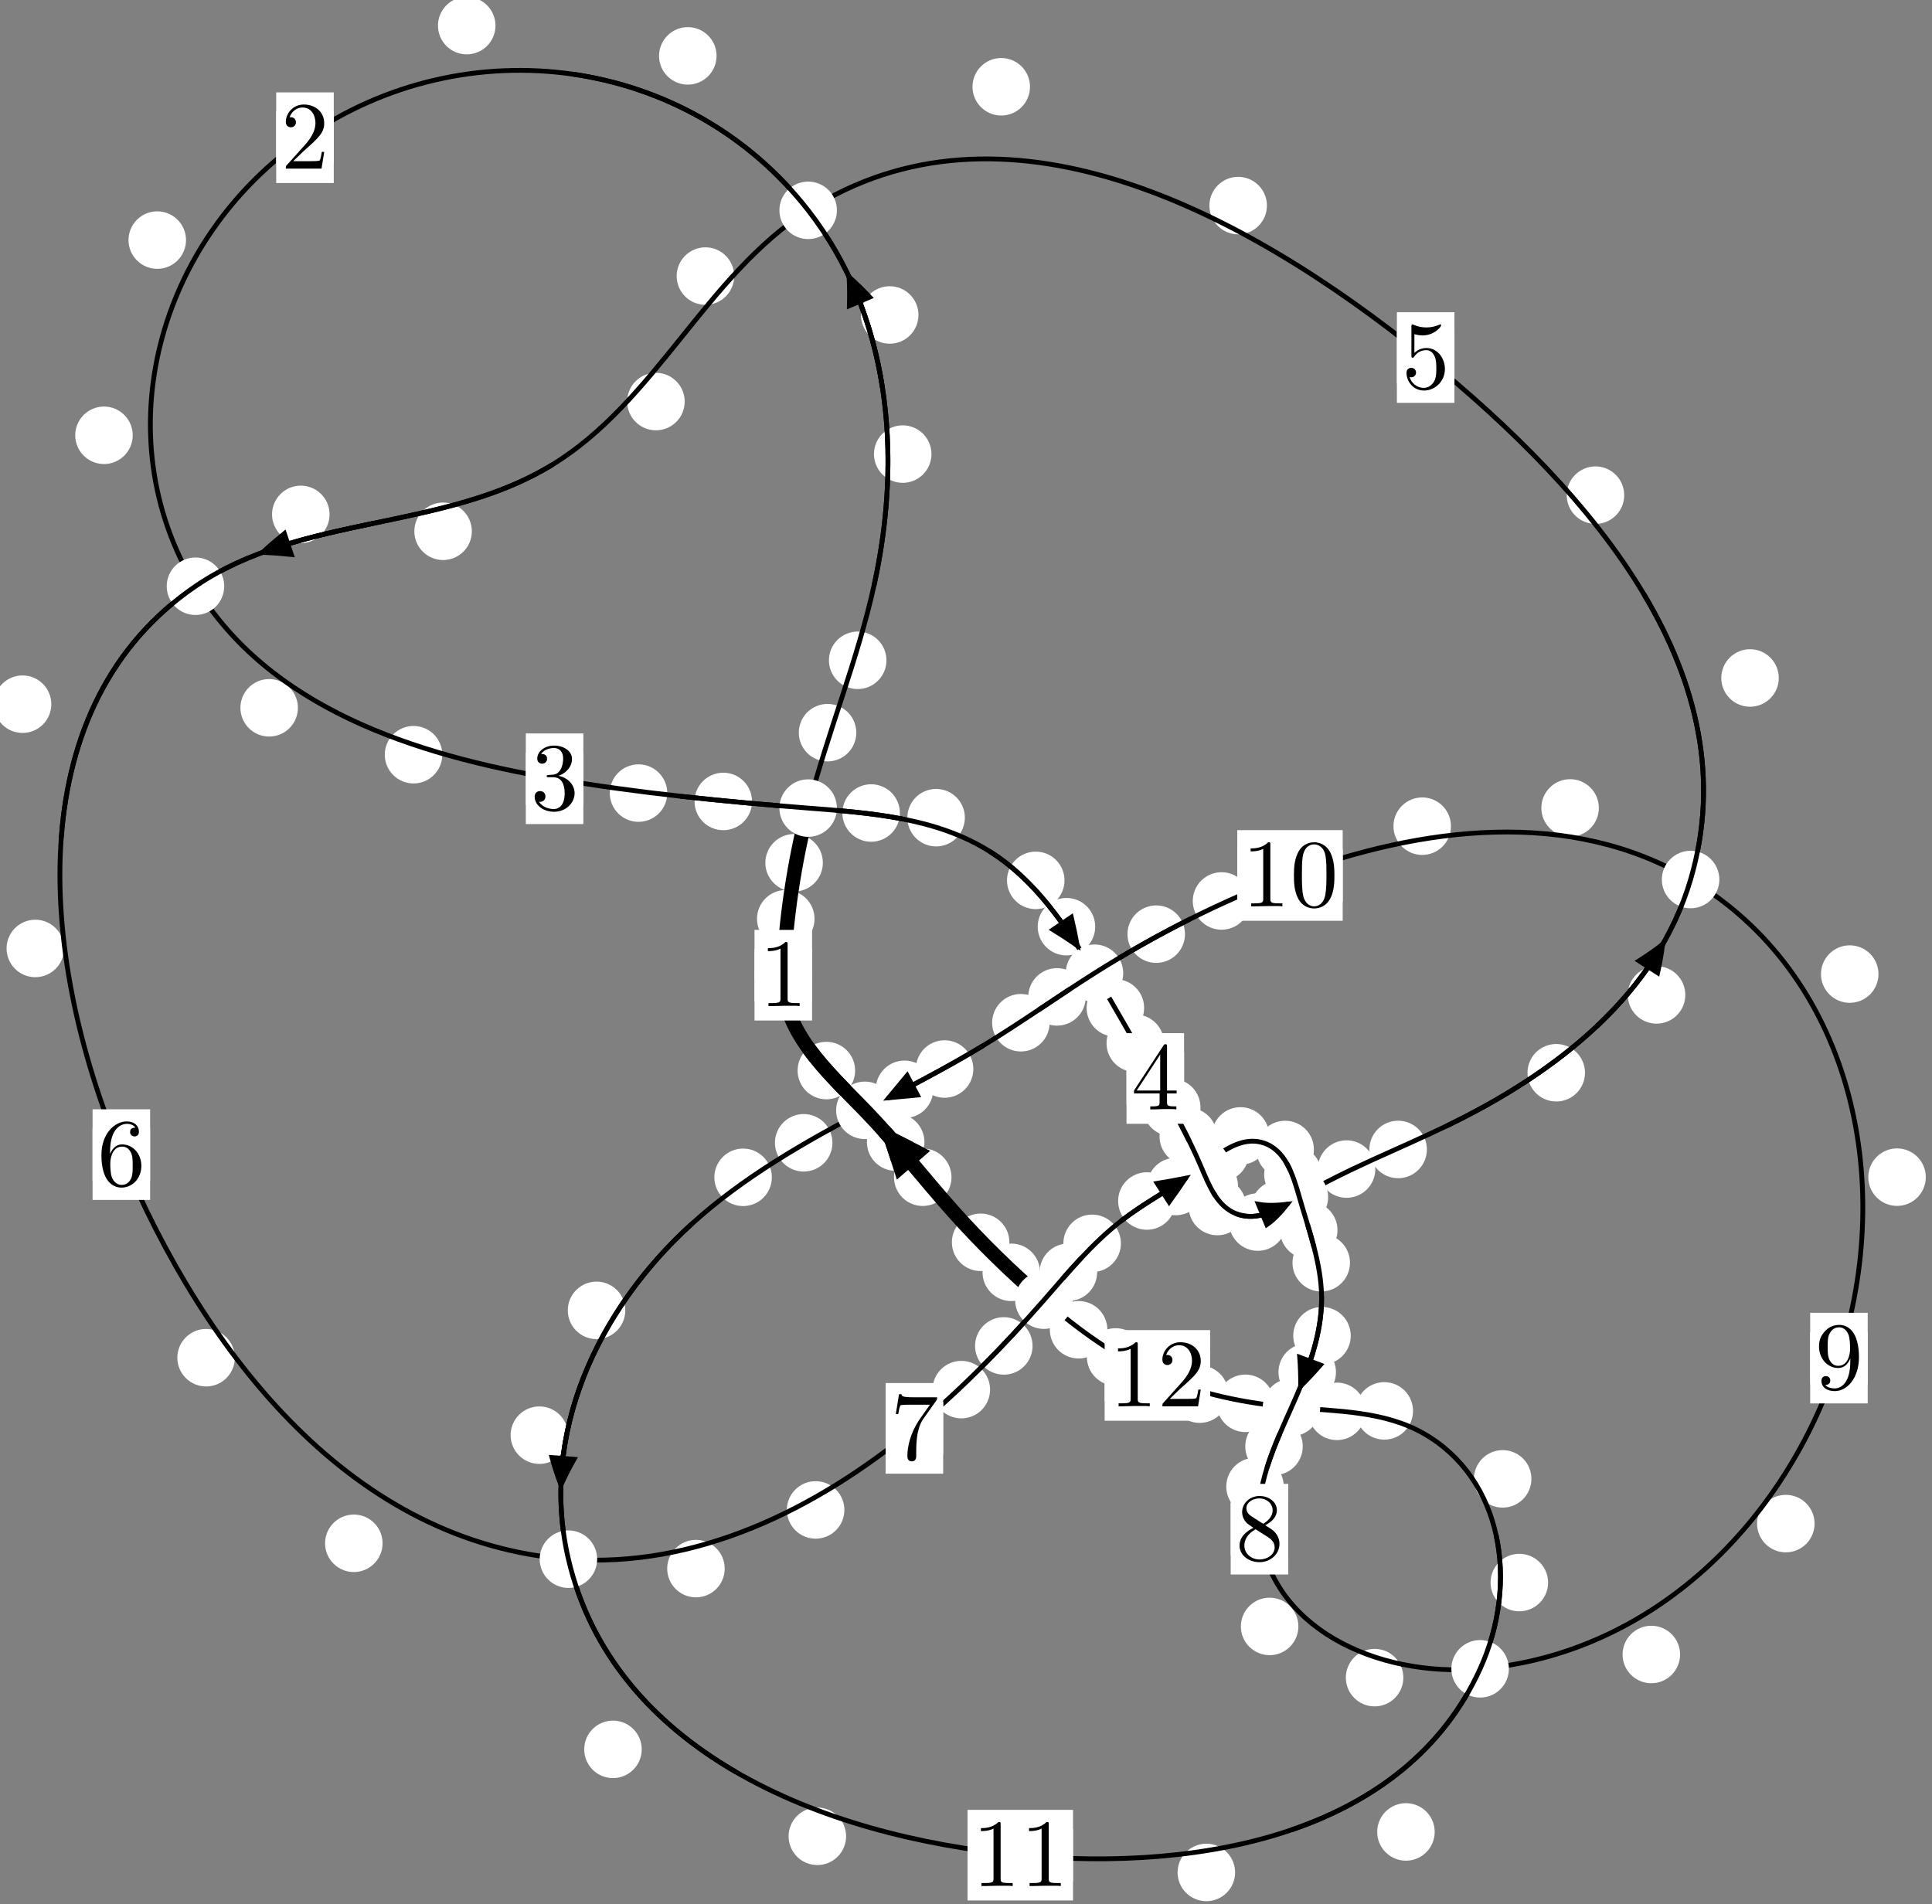 <?xml version="1.0"?>
<!-- Created by MetaPost 1.999 on 2021.07.06:0006 -->
<svg version="1.1" xmlns="http://www.w3.org/2000/svg" xmlns:xlink="http://www.w3.org/1999/xlink" width="200.811" height="197.955" viewBox="0 0 200.811 197.955">
<rect x="0" y="0" width="200.811" height="197.955" fill="#808080" stroke="none"/>
<!-- Original BoundingBox: -84.644485 -113.627762 116.166733 84.326767 -->
  <defs>
    <g transform="scale(0.01,0.01)" id="GLYPHcmr10_48">
      <path style="fill-rule: evenodd;" d="M460 -320C460 -400,455 -480,420 -554C374 -650,292 -666,250 -666C190 -666,117 -640,76 -547C44 -478,39 -400,39 -320C39 -245,43 -155,84 -79C127 2,200 22,249 22C303 22,379 1,423 -94C455 -163,460 -241,460 -320M249 -0C210 -0,151 -25,133 -121C122 -181,122 -273,122 -332C122 -396,122 -462,130 -516C149 -635,224 -644,249 -644C282 -644,348 -626,367 -527C377 -471,377 -395,377 -332C377 -257,377 -189,366 -125C351 -30,294 -0,249 -0"></path>
    </g>
    <g transform="scale(0.01,0.01)" id="GLYPHcmr10_49">
      <path style="fill-rule: evenodd;" d="M294 -640C294 -664,294 -666,271 -666C209 -602,121 -602,89 -602L89 -571C109 -571,168 -571,220 -597L220 -79C220 -43,217 -31,127 -31L95 -31L95 -0L257 -0L130 -3L217 -3L257 -3L297 -3L384 -3L419 -0L419 -31L387 -31C297 -31,294 -42,294 -79"></path>
    </g>
    <g transform="scale(0.01,0.01)" id="GLYPHcmr10_50">
      <path style="fill-rule: evenodd;" d="M127 -77L233 -180C389 -318,449 -372,449 -472C449 -586,359 -666,237 -666C124 -666,50 -574,50 -485C50 -429,100 -429,103 -429C120 -429,155 -441,155 -482C155 -508,137 -534,102 -534C94 -534,92 -534,89 -533C112 -598,166 -635,224 -635C315 -635,358 -554,358 -472C358 -392,308 -313,253 -251L61 -37C50 -26,50 -24,50 -0L421 -0L449 -174L424 -174C419 -144,412 -100,402 -85C395 -77,329 -77,307 -77"></path>
    </g>
    <g transform="scale(0.01,0.01)" id="GLYPHcmr10_51">
      <path style="fill-rule: evenodd;" d="M290 -352C372 -379,430 -449,430 -528C430 -610,342 -666,246 -666C145 -666,69 -606,69 -530C69 -497,91 -478,120 -478C151 -478,171 -500,171 -529C171 -579,124 -579,109 -579C140 -628,206 -641,242 -641C283 -641,338 -619,338 -529C338 -517,336 -459,310 -415C280 -367,246 -364,221 -363C213 -362,189 -360,182 -360C174 -359,167 -358,167 -348C167 -337,174 -337,191 -337L235 -337C317 -337,354 -269,354 -171C354 -35,285 -6,241 -6C198 -6,123 -23,88 -82C123 -77,154 -99,154 -137C154 -173,127 -193,98 -193C74 -193,42 -179,42 -135C42 -44,135 22,244 22C366 22,457 -69,457 -171C457 -253,394 -331,290 -352"></path>
    </g>
    <g transform="scale(0.01,0.01)" id="GLYPHcmr10_52">
      <path style="fill-rule: evenodd;" d="M294 -165L294 -78C294 -42,292 -31,218 -31L197 -31L197 -0L332 -0L238 -3L290 -3L332 -3L374 -3L427 -3L468 -0L468 -31L447 -31C373 -31,371 -42,371 -78L371 -165L471 -165L471 -196L371 -196L371 -651C371 -671,371 -677,355 -677C346 -677,343 -677,335 -665L28 -196L28 -165M300 -196L56 -196L300 -569"></path>
    </g>
    <g transform="scale(0.01,0.01)" id="GLYPHcmr10_53">
      <path style="fill-rule: evenodd;" d="M449 -201C449 -320,367 -420,259 -420C211 -420,168 -404,132 -369L132 -564C152 -558,185 -551,217 -551C340 -551,410 -642,410 -655C410 -661,407 -666,400 -666C399 -666,397 -666,392 -663C372 -654,323 -634,256 -634C216 -634,170 -641,123 -662C115 -665,113 -665,111 -665C101 -665,101 -657,101 -641L101 -345C101 -327,101 -319,115 -319C122 -319,124 -322,128 -328C139 -344,176 -398,257 -398C309 -398,334 -352,342 -334C358 -297,360 -258,360 -208C360 -173,360 -113,336 -71C312 -32,275 -6,229 -6C156 -6,99 -59,82 -118C85 -117,88 -116,99 -116C132 -116,149 -141,149 -165C149 -189,132 -214,99 -214C85 -214,50 -207,50 -161C50 -75,119 22,231 22C347 22,449 -74,449 -201"></path>
    </g>
    <g transform="scale(0.01,0.01)" id="GLYPHcmr10_54">
      <path style="fill-rule: evenodd;" d="M132 -328L132 -352C132 -605,256 -641,307 -641C331 -641,373 -635,395 -601C380 -601,340 -601,340 -556C340 -525,364 -510,386 -510C402 -510,432 -519,432 -558C432 -618,388 -666,305 -666C177 -666,42 -537,42 -316C42 -49,158 22,251 22C362 22,457 -72,457 -204C457 -331,368 -427,257 -427C189 -427,152 -376,132 -328M251 -6C188 -6,158 -66,152 -81C134 -128,134 -208,134 -226C134 -304,166 -404,256 -404C272 -404,318 -404,349 -342C367 -305,367 -254,367 -205C367 -157,367 -107,350 -71C320 -11,274 -6,251 -6"></path>
    </g>
    <g transform="scale(0.01,0.01)" id="GLYPHcmr10_55">
      <path style="fill-rule: evenodd;" d="M476 -609C485 -621,485 -623,485 -644L242 -644C120 -644,118 -657,114 -676L89 -676L56 -470L81 -470C84 -486,93 -549,106 -561C113 -567,191 -567,204 -567L411 -567C400 -551,321 -442,299 -409C209 -274,176 -135,176 -33C176 -23,176 22,222 22C268 22,268 -23,268 -33L268 -84C268 -139,271 -194,279 -248C283 -271,297 -357,341 -419"></path>
    </g>
    <g transform="scale(0.01,0.01)" id="GLYPHcmr10_56">
      <path style="fill-rule: evenodd;" d="M163 -457C117 -487,113 -521,113 -538C113 -599,178 -641,249 -641C322 -641,386 -589,386 -517C386 -460,347 -412,287 -377M309 -362C381 -399,430 -451,430 -517C430 -609,341 -666,250 -666C150 -666,69 -592,69 -499C69 -481,71 -436,113 -389C124 -377,161 -352,186 -335C128 -306,42 -250,42 -151C42 -45,144 22,249 22C362 22,457 -61,457 -168C457 -204,446 -249,408 -291C389 -312,373 -322,309 -362M209 -320L332 -242C360 -223,407 -193,407 -132C407 -58,332 -6,250 -6C164 -6,92 -68,92 -151C92 -209,124 -273,209 -320"></path>
    </g>
    <g transform="scale(0.01,0.01)" id="GLYPHcmr10_57">
      <path style="fill-rule: evenodd;" d="M367 -318L367 -286C367 -52,263 -6,205 -6C188 -6,134 -8,107 -42C151 -42,159 -71,159 -88C159 -119,135 -134,113 -134C97 -134,67 -125,67 -86C67 -19,121 22,206 22C335 22,457 -114,457 -329C457 -598,342 -666,253 -666C198 -666,149 -648,106 -603C65 -558,42 -516,42 -441C42 -316,130 -218,242 -218C303 -218,344 -260,367 -318M243 -241C227 -241,181 -241,150 -304C132 -341,132 -391,132 -440C132 -494,132 -541,153 -578C180 -628,218 -641,253 -641C299 -641,332 -607,349 -562C361 -530,365 -467,365 -421C365 -338,331 -241,243 -241"></path>
    </g>
  </defs>
  <path d="M84.661 95.507C84.661 94.714,84.346 93.954,83.786 93.393C83.225 92.833,82.465 92.518,81.672 92.518C80.88 92.518,80.119 92.833,79.559 93.393C78.998 93.954,78.683 94.714,78.683 95.507C78.683 96.299,78.998 97.06,79.559 97.62C80.119 98.18,80.88 98.495,81.672 98.495C82.465 98.495,83.225 98.18,83.786 97.62C84.346 97.06,84.661 96.299,84.661 95.507Z" style="fill: rgb(100%,100%,100%);stroke: none;"></path>
  <path d="M84.404 101.371C84.404 100.578,84.089 99.818,83.528 99.258C82.968 98.697,82.208 98.382,81.415 98.382C80.622 98.382,79.862 98.697,79.302 99.258C78.741 99.818,78.426 100.578,78.426 101.371C78.426 102.164,78.741 102.924,79.302 103.484C79.862 104.045,80.622 104.36,81.415 104.36C82.208 104.36,82.968 104.045,83.528 103.484C84.089 102.924,84.404 102.164,84.404 101.371Z" style="fill: rgb(100%,100%,100%);stroke: none;"></path>
  <path d="M89.004 76.161C89.004 75.368,88.689 74.608,88.129 74.047C87.568 73.487,86.808 73.172,86.015 73.172C85.223 73.172,84.462 73.487,83.902 74.047C83.341 74.608,83.027 75.368,83.027 76.161C83.027 76.953,83.341 77.713,83.902 78.274C84.462 78.834,85.223 79.149,86.015 79.149C86.808 79.149,87.568 78.834,88.129 78.274C88.689 77.713,89.004 76.953,89.004 76.161Z" style="fill: rgb(100%,100%,100%);stroke: none;"></path>
  <path d="M85.527 89.685C85.527 88.892,85.212 88.132,84.652 87.572C84.091 87.011,83.331 86.696,82.539 86.696C81.746 86.696,80.986 87.011,80.425 87.572C79.865 88.132,79.55 88.892,79.55 89.685C79.55 90.478,79.865 91.238,80.425 91.798C80.986 92.359,81.746 92.674,82.539 92.674C83.331 92.674,84.091 92.359,84.652 91.798C85.212 91.238,85.527 90.478,85.527 89.685Z" style="fill: rgb(100%,100%,100%);stroke: none;"></path>
  <path d="M96.816 47.203C96.816 46.41,96.501 45.65,95.941 45.089C95.38 44.529,94.62 44.214,93.827 44.214C93.035 44.214,92.274 44.529,91.714 45.089C91.154 45.65,90.839 46.41,90.839 47.203C90.839 47.995,91.154 48.755,91.714 49.316C92.274 49.876,93.035 50.191,93.827 50.191C94.62 50.191,95.38 49.876,95.941 49.316C96.501 48.755,96.816 47.995,96.816 47.203Z" style="fill: rgb(100%,100%,100%);stroke: none;"></path>
  <path d="M92.137 68.638C92.137 67.845,91.822 67.085,91.261 66.525C90.701 65.964,89.941 65.649,89.148 65.649C88.355 65.649,87.595 65.964,87.035 66.525C86.474 67.085,86.159 67.845,86.159 68.638C86.159 69.431,86.474 70.191,87.035 70.751C87.595 71.312,88.355 71.627,89.148 71.627C89.941 71.627,90.701 71.312,91.261 70.751C91.822 70.191,92.137 69.431,92.137 68.638Z" style="fill: rgb(100%,100%,100%);stroke: none;"></path>
  <path d="M74.479 5.809C74.479 5.016,74.164 4.256,73.603 3.696C73.043 3.135,72.282 2.82,71.49 2.82C70.697 2.82,69.937 3.135,69.376 3.696C68.816 4.256,68.501 5.016,68.501 5.809C68.501 6.602,68.816 7.362,69.376 7.922C69.937 8.483,70.697 8.798,71.49 8.798C72.282 8.798,73.043 8.483,73.603 7.922C74.164 7.362,74.479 6.602,74.479 5.809Z" style="fill: rgb(100%,100%,100%);stroke: none;"></path>
  <path d="M95.464 32.74C95.464 31.948,95.149 31.188,94.589 30.627C94.028 30.067,93.268 29.752,92.476 29.752C91.683 29.752,90.923 30.067,90.362 30.627C89.802 31.188,89.487 31.948,89.487 32.74C89.487 33.533,89.802 34.293,90.362 34.854C90.923 35.414,91.683 35.729,92.476 35.729C93.268 35.729,94.028 35.414,94.589 34.854C95.149 34.293,95.464 33.533,95.464 32.74Z" style="fill: rgb(100%,100%,100%);stroke: none;"></path>
  <path d="M19.335 24.957C19.335 24.164,19.02 23.404,18.459 22.844C17.899 22.283,17.139 21.968,16.346 21.968C15.553 21.968,14.793 22.283,14.233 22.844C13.672 23.404,13.357 24.164,13.357 24.957C13.357 25.75,13.672 26.51,14.233 27.07C14.793 27.631,15.553 27.946,16.346 27.946C17.139 27.946,17.899 27.631,18.459 27.07C19.02 26.51,19.335 25.75,19.335 24.957Z" style="fill: rgb(100%,100%,100%);stroke: none;"></path>
  <path d="M51.499 2.662C51.499 1.869,51.184 1.109,50.624 0.549C50.063 -0.012,49.303 -0.327,48.51 -0.327C47.718 -0.327,46.958 -0.012,46.397 0.549C45.837 1.109,45.522 1.869,45.522 2.662C45.522 3.455,45.837 4.215,46.397 4.775C46.958 5.336,47.718 5.651,48.51 5.651C49.303 5.651,50.063 5.336,50.624 4.775C51.184 4.215,51.499 3.455,51.499 2.662Z" style="fill: rgb(100%,100%,100%);stroke: none;"></path>
  <path d="M30.965 73.576C30.965 72.783,30.65 72.023,30.09 71.463C29.529 70.902,28.769 70.587,27.976 70.587C27.184 70.587,26.424 70.902,25.863 71.463C25.303 72.023,24.988 72.783,24.988 73.576C24.988 74.369,25.303 75.129,25.863 75.689C26.424 76.25,27.184 76.565,27.976 76.565C28.769 76.565,29.529 76.25,30.09 75.689C30.65 75.129,30.965 74.369,30.965 73.576Z" style="fill: rgb(100%,100%,100%);stroke: none;"></path>
  <path d="M13.796 45.248C13.796 44.456,13.481 43.695,12.921 43.135C12.36 42.574,11.6 42.26,10.808 42.26C10.015 42.26,9.255 42.574,8.694 43.135C8.134 43.695,7.819 44.456,7.819 45.248C7.819 46.041,8.134 46.801,8.694 47.362C9.255 47.922,10.015 48.237,10.808 48.237C11.6 48.237,12.36 47.922,12.921 47.362C13.481 46.801,13.796 46.041,13.796 45.248Z" style="fill: rgb(100%,100%,100%);stroke: none;"></path>
  <path d="M69.355 82.441C69.355 81.648,69.04 80.888,68.48 80.327C67.919 79.767,67.159 79.452,66.367 79.452C65.574 79.452,64.814 79.767,64.253 80.327C63.693 80.888,63.378 81.648,63.378 82.441C63.378 83.233,63.693 83.993,64.253 84.554C64.814 85.114,65.574 85.429,66.367 85.429C67.159 85.429,67.919 85.114,68.48 84.554C69.04 83.993,69.355 83.233,69.355 82.441Z" style="fill: rgb(100%,100%,100%);stroke: none;"></path>
  <path d="M45.971 78.451C45.971 77.659,45.656 76.899,45.096 76.338C44.535 75.778,43.775 75.463,42.983 75.463C42.19 75.463,41.43 75.778,40.869 76.338C40.309 76.899,39.994 77.659,39.994 78.451C39.994 79.244,40.309 80.004,40.869 80.565C41.43 81.125,42.19 81.44,42.983 81.44C43.775 81.44,44.535 81.125,45.096 80.565C45.656 80.004,45.971 79.244,45.971 78.451Z" style="fill: rgb(100%,100%,100%);stroke: none;"></path>
  <path d="M93.534 84.512C93.534 83.719,93.219 82.959,92.659 82.398C92.098 81.838,91.338 81.523,90.546 81.523C89.753 81.523,88.993 81.838,88.432 82.398C87.872 82.959,87.557 83.719,87.557 84.512C87.557 85.304,87.872 86.064,88.432 86.625C88.993 87.185,89.753 87.5,90.546 87.5C91.338 87.5,92.098 87.185,92.659 86.625C93.219 86.064,93.534 85.304,93.534 84.512Z" style="fill: rgb(100%,100%,100%);stroke: none;"></path>
  <path d="M78.167 83.311C78.167 82.518,77.852 81.758,77.292 81.197C76.731 80.637,75.971 80.322,75.178 80.322C74.386 80.322,73.626 80.637,73.065 81.197C72.505 81.758,72.19 82.518,72.19 83.311C72.19 84.103,72.505 84.863,73.065 85.424C73.626 85.984,74.386 86.299,75.178 86.299C75.971 86.299,76.731 85.984,77.292 85.424C77.852 84.863,78.167 84.103,78.167 83.311Z" style="fill: rgb(100%,100%,100%);stroke: none;"></path>
  <path d="M110.643 91.514C110.643 90.722,110.328 89.961,109.768 89.401C109.207 88.84,108.447 88.526,107.655 88.526C106.862 88.526,106.102 88.84,105.541 89.401C104.981 89.961,104.666 90.722,104.666 91.514C104.666 92.307,104.981 93.067,105.541 93.628C106.102 94.188,106.862 94.503,107.655 94.503C108.447 94.503,109.207 94.188,109.768 93.628C110.328 93.067,110.643 92.307,110.643 91.514Z" style="fill: rgb(100%,100%,100%);stroke: none;"></path>
  <path d="M100.287 84.997C100.287 84.205,99.972 83.444,99.412 82.884C98.851 82.324,98.091 82.009,97.299 82.009C96.506 82.009,95.746 82.324,95.185 82.884C94.625 83.444,94.31 84.205,94.31 84.997C94.31 85.79,94.625 86.55,95.185 87.111C95.746 87.671,96.506 87.986,97.299 87.986C98.091 87.986,98.851 87.671,99.412 87.111C99.972 86.55,100.287 85.79,100.287 84.997Z" style="fill: rgb(100%,100%,100%);stroke: none;"></path>
  <path d="M118.92 104.773C118.92 103.98,118.605 103.22,118.045 102.659C117.484 102.099,116.724 101.784,115.932 101.784C115.139 101.784,114.379 102.099,113.818 102.659C113.258 103.22,112.943 103.98,112.943 104.773C112.943 105.565,113.258 106.325,113.818 106.886C114.379 107.446,115.139 107.761,115.932 107.761C116.724 107.761,117.484 107.446,118.045 106.886C118.605 106.325,118.92 105.565,118.92 104.773Z" style="fill: rgb(100%,100%,100%);stroke: none;"></path>
  <path d="M113.836 96.328C113.836 95.536,113.521 94.775,112.961 94.215C112.4 93.654,111.64 93.34,110.847 93.34C110.055 93.34,109.294 93.654,108.734 94.215C108.173 94.775,107.858 95.536,107.858 96.328C107.858 97.121,108.173 97.881,108.734 98.442C109.294 99.002,110.055 99.317,110.847 99.317C111.64 99.317,112.4 99.002,112.961 98.442C113.521 97.881,113.836 97.121,113.836 96.328Z" style="fill: rgb(100%,100%,100%);stroke: none;"></path>
  <path d="M124.778 115.119C124.778 114.327,124.463 113.567,123.903 113.006C123.342 112.446,122.582 112.131,121.79 112.131C120.997 112.131,120.237 112.446,119.676 113.006C119.116 113.567,118.801 114.327,118.801 115.119C118.801 115.912,119.116 116.672,119.676 117.233C120.237 117.793,120.997 118.108,121.79 118.108C122.582 118.108,123.342 117.793,123.903 117.233C124.463 116.672,124.778 115.912,124.778 115.119Z" style="fill: rgb(100%,100%,100%);stroke: none;"></path>
  <path d="M120.989 108.443C120.989 107.65,120.674 106.89,120.114 106.33C119.553 105.769,118.793 105.454,118 105.454C117.208 105.454,116.448 105.769,115.887 106.33C115.327 106.89,115.012 107.65,115.012 108.443C115.012 109.236,115.327 109.996,115.887 110.556C116.448 111.117,117.208 111.432,118 111.432C118.793 111.432,119.553 111.117,120.114 110.556C120.674 109.996,120.989 109.236,120.989 108.443Z" style="fill: rgb(100%,100%,100%);stroke: none;"></path>
  <path d="M128.676 123.281C128.676 122.488,128.361 121.728,127.8 121.168C127.24 120.607,126.48 120.292,125.687 120.292C124.894 120.292,124.134 120.607,123.574 121.168C123.013 121.728,122.698 122.488,122.698 123.281C122.698 124.074,123.013 124.834,123.574 125.394C124.134 125.955,124.894 126.27,125.687 126.27C126.48 126.27,127.24 125.955,127.8 125.394C128.361 124.834,128.676 124.074,128.676 123.281Z" style="fill: rgb(100%,100%,100%);stroke: none;"></path>
  <path d="M126.498 118.134C126.498 117.341,126.183 116.581,125.623 116.02C125.062 115.46,124.302 115.145,123.51 115.145C122.717 115.145,121.957 115.46,121.396 116.02C120.836 116.581,120.521 117.341,120.521 118.134C120.521 118.926,120.836 119.686,121.396 120.247C121.957 120.807,122.717 121.122,123.51 121.122C124.302 121.122,125.062 120.807,125.623 120.247C126.183 119.686,126.498 118.926,126.498 118.134Z" style="fill: rgb(100%,100%,100%);stroke: none;"></path>
  <path d="M133.721 127.032C133.721 126.239,133.406 125.479,132.846 124.919C132.285 124.358,131.525 124.043,130.733 124.043C129.94 124.043,129.18 124.358,128.619 124.919C128.059 125.479,127.744 126.239,127.744 127.032C127.744 127.825,128.059 128.585,128.619 129.145C129.18 129.706,129.94 130.021,130.733 130.021C131.525 130.021,132.285 129.706,132.846 129.145C133.406 128.585,133.721 127.825,133.721 127.032Z" style="fill: rgb(100%,100%,100%);stroke: none;"></path>
  <path d="M129.523 125.417C129.523 124.625,129.208 123.865,128.647 123.304C128.087 122.744,127.327 122.429,126.534 122.429C125.741 122.429,124.981 122.744,124.421 123.304C123.86 123.865,123.545 124.625,123.545 125.417C123.545 126.21,123.86 126.97,124.421 127.531C124.981 128.091,125.741 128.406,126.534 128.406C127.327 128.406,128.087 128.091,128.647 127.531C129.208 126.97,129.523 126.21,129.523 125.417Z" style="fill: rgb(100%,100%,100%);stroke: none;"></path>
  <path d="M142.95 121.524C142.95 120.731,142.635 119.971,142.074 119.41C141.514 118.85,140.754 118.535,139.961 118.535C139.168 118.535,138.408 118.85,137.848 119.41C137.287 119.971,136.972 120.731,136.972 121.524C136.972 122.316,137.287 123.076,137.848 123.637C138.408 124.197,139.168 124.512,139.961 124.512C140.754 124.512,141.514 124.197,142.074 123.637C142.635 123.076,142.95 122.316,142.95 121.524Z" style="fill: rgb(100%,100%,100%);stroke: none;"></path>
  <path d="M135.978 125.676C135.978 124.883,135.663 124.123,135.103 123.562C134.542 123.002,133.782 122.687,132.989 122.687C132.197 122.687,131.436 123.002,130.876 123.562C130.315 124.123,130 124.883,130 125.676C130 126.468,130.315 127.229,130.876 127.789C131.436 128.35,132.197 128.664,132.989 128.664C133.782 128.664,134.542 128.35,135.103 127.789C135.663 127.229,135.978 126.468,135.978 125.676Z" style="fill: rgb(100%,100%,100%);stroke: none;"></path>
  <path d="M164.744 111.512C164.744 110.719,164.429 109.959,163.869 109.398C163.308 108.838,162.548 108.523,161.756 108.523C160.963 108.523,160.203 108.838,159.642 109.398C159.082 109.959,158.767 110.719,158.767 111.512C158.767 112.304,159.082 113.064,159.642 113.625C160.203 114.185,160.963 114.5,161.756 114.5C162.548 114.5,163.308 114.185,163.869 113.625C164.429 113.064,164.744 112.304,164.744 111.512Z" style="fill: rgb(100%,100%,100%);stroke: none;"></path>
  <path d="M148.31 119.486C148.31 118.693,147.995 117.933,147.435 117.372C146.874 116.812,146.114 116.497,145.321 116.497C144.529 116.497,143.769 116.812,143.208 117.372C142.648 117.933,142.333 118.693,142.333 119.486C142.333 120.278,142.648 121.039,143.208 121.599C143.769 122.16,144.529 122.474,145.321 122.474C146.114 122.474,146.874 122.16,147.435 121.599C147.995 121.039,148.31 120.278,148.31 119.486Z" style="fill: rgb(100%,100%,100%);stroke: none;"></path>
  <path d="M184.886 70.475C184.886 69.682,184.572 68.922,184.011 68.362C183.451 67.801,182.69 67.486,181.898 67.486C181.105 67.486,180.345 67.801,179.784 68.362C179.224 68.922,178.909 69.682,178.909 70.475C178.909 71.268,179.224 72.028,179.784 72.588C180.345 73.149,181.105 73.464,181.898 73.464C182.69 73.464,183.451 73.149,184.011 72.588C184.572 72.028,184.886 71.268,184.886 70.475Z" style="fill: rgb(100%,100%,100%);stroke: none;"></path>
  <path d="M175.17 103.421C175.17 102.628,174.855 101.868,174.295 101.307C173.734 100.747,172.974 100.432,172.181 100.432C171.389 100.432,170.628 100.747,170.068 101.307C169.507 101.868,169.193 102.628,169.193 103.421C169.193 104.213,169.507 104.974,170.068 105.534C170.628 106.094,171.389 106.409,172.181 106.409C172.974 106.409,173.734 106.094,174.295 105.534C174.855 104.974,175.17 104.213,175.17 103.421Z" style="fill: rgb(100%,100%,100%);stroke: none;"></path>
  <path d="M131.683 21.371C131.683 20.579,131.368 19.818,130.807 19.258C130.247 18.697,129.487 18.383,128.694 18.383C127.901 18.383,127.141 18.697,126.581 19.258C126.02 19.818,125.705 20.579,125.705 21.371C125.705 22.164,126.02 22.924,126.581 23.485C127.141 24.045,127.901 24.36,128.694 24.36C129.487 24.36,130.247 24.045,130.807 23.485C131.368 22.924,131.683 22.164,131.683 21.371Z" style="fill: rgb(100%,100%,100%);stroke: none;"></path>
  <path d="M168.82 51.471C168.82 50.679,168.505 49.918,167.945 49.358C167.385 48.798,166.624 48.483,165.832 48.483C165.039 48.483,164.279 48.798,163.718 49.358C163.158 49.918,162.843 50.679,162.843 51.471C162.843 52.264,163.158 53.024,163.718 53.585C164.279 54.145,165.039 54.46,165.832 54.46C166.624 54.46,167.385 54.145,167.945 53.585C168.505 53.024,168.82 52.264,168.82 51.471Z" style="fill: rgb(100%,100%,100%);stroke: none;"></path>
  <path d="M76.31 28.697C76.31 27.905,75.995 27.145,75.435 26.584C74.874 26.024,74.114 25.709,73.321 25.709C72.529 25.709,71.768 26.024,71.208 26.584C70.647 27.145,70.333 27.905,70.333 28.697C70.333 29.49,70.647 30.25,71.208 30.811C71.768 31.371,72.529 31.686,73.321 31.686C74.114 31.686,74.874 31.371,75.435 30.811C75.995 30.25,76.31 29.49,76.31 28.697Z" style="fill: rgb(100%,100%,100%);stroke: none;"></path>
  <path d="M107.057 9.021C107.057 8.228,106.743 7.468,106.182 6.907C105.622 6.347,104.861 6.032,104.069 6.032C103.276 6.032,102.516 6.347,101.955 6.907C101.395 7.468,101.08 8.228,101.08 9.021C101.08 9.813,101.395 10.573,101.955 11.134C102.516 11.694,103.276 12.009,104.069 12.009C104.861 12.009,105.622 11.694,106.182 11.134C106.743 10.573,107.057 9.813,107.057 9.021Z" style="fill: rgb(100%,100%,100%);stroke: none;"></path>
  <path d="M49.044 55.228C49.044 54.435,48.729 53.675,48.169 53.114C47.608 52.554,46.848 52.239,46.055 52.239C45.263 52.239,44.502 52.554,43.942 53.114C43.381 53.675,43.067 54.435,43.067 55.228C43.067 56.02,43.381 56.78,43.942 57.341C44.502 57.901,45.263 58.216,46.055 58.216C46.848 58.216,47.608 57.901,48.169 57.341C48.729 56.78,49.044 56.02,49.044 55.228Z" style="fill: rgb(100%,100%,100%);stroke: none;"></path>
  <path d="M71.167 41.743C71.167 40.95,70.852 40.19,70.291 39.629C69.731 39.069,68.971 38.754,68.178 38.754C67.385 38.754,66.625 39.069,66.065 39.629C65.504 40.19,65.189 40.95,65.189 41.743C65.189 42.535,65.504 43.296,66.065 43.856C66.625 44.416,67.385 44.731,68.178 44.731C68.971 44.731,69.731 44.416,70.291 43.856C70.852 43.296,71.167 42.535,71.167 41.743Z" style="fill: rgb(100%,100%,100%);stroke: none;"></path>
  <path d="M5.333 73.2C5.333 72.407,5.018 71.647,4.458 71.087C3.897 70.526,3.137 70.211,2.344 70.211C1.552 70.211,0.791 70.526,0.231 71.087C-0.33 71.647,-0.644 72.407,-0.644 73.2C-0.644 73.993,-0.33 74.753,0.231 75.313C0.791 75.874,1.552 76.189,2.344 76.189C3.137 76.189,3.897 75.874,4.458 75.313C5.018 74.753,5.333 73.993,5.333 73.2Z" style="fill: rgb(100%,100%,100%);stroke: none;"></path>
  <path d="M34.255 53.47C34.255 52.677,33.94 51.917,33.379 51.357C32.819 50.796,32.058 50.481,31.266 50.481C30.473 50.481,29.713 50.796,29.152 51.357C28.592 51.917,28.277 52.677,28.277 53.47C28.277 54.263,28.592 55.023,29.152 55.583C29.713 56.144,30.473 56.459,31.266 56.459C32.058 56.459,32.819 56.144,33.379 55.583C33.94 55.023,34.255 54.263,34.255 53.47Z" style="fill: rgb(100%,100%,100%);stroke: none;"></path>
  <path d="M24.41 141.133C24.41 140.34,24.095 139.58,23.534 139.02C22.974 138.459,22.214 138.144,21.421 138.144C20.628 138.144,19.868 138.459,19.308 139.02C18.747 139.58,18.432 140.34,18.432 141.133C18.432 141.926,18.747 142.686,19.308 143.246C19.868 143.807,20.628 144.122,21.421 144.122C22.214 144.122,22.974 143.807,23.534 143.246C24.095 142.686,24.41 141.926,24.41 141.133Z" style="fill: rgb(100%,100%,100%);stroke: none;"></path>
  <path d="M6.659 98.59C6.659 97.798,6.345 97.037,5.784 96.477C5.224 95.917,4.463 95.602,3.671 95.602C2.878 95.602,2.118 95.917,1.557 96.477C0.997 97.037,0.682 97.798,0.682 98.59C0.682 99.383,0.997 100.143,1.557 100.704C2.118 101.264,2.878 101.579,3.671 101.579C4.463 101.579,5.224 101.264,5.784 100.704C6.345 100.143,6.659 99.383,6.659 98.59Z" style="fill: rgb(100%,100%,100%);stroke: none;"></path>
  <path d="M75.326 163.055C75.326 162.263,75.011 161.502,74.45 160.942C73.89 160.382,73.13 160.067,72.337 160.067C71.544 160.067,70.784 160.382,70.224 160.942C69.663 161.502,69.348 162.263,69.348 163.055C69.348 163.848,69.663 164.608,70.224 165.169C70.784 165.729,71.544 166.044,72.337 166.044C73.13 166.044,73.89 165.729,74.45 165.169C75.011 164.608,75.326 163.848,75.326 163.055Z" style="fill: rgb(100%,100%,100%);stroke: none;"></path>
  <path d="M39.765 160.424C39.765 159.632,39.45 158.871,38.889 158.311C38.329 157.751,37.569 157.436,36.776 157.436C35.983 157.436,35.223 157.751,34.663 158.311C34.102 158.871,33.787 159.632,33.787 160.424C33.787 161.217,34.102 161.977,34.663 162.538C35.223 163.098,35.983 163.413,36.776 163.413C37.569 163.413,38.329 163.098,38.889 162.538C39.45 161.977,39.765 161.217,39.765 160.424Z" style="fill: rgb(100%,100%,100%);stroke: none;"></path>
  <path d="M102.908 144.45C102.908 143.657,102.594 142.897,102.033 142.337C101.473 141.776,100.712 141.461,99.92 141.461C99.127 141.461,98.367 141.776,97.806 142.337C97.246 142.897,96.931 143.657,96.931 144.45C96.931 145.243,97.246 146.003,97.806 146.563C98.367 147.124,99.127 147.439,99.92 147.439C100.712 147.439,101.473 147.124,102.033 146.563C102.594 146.003,102.908 145.243,102.908 144.45Z" style="fill: rgb(100%,100%,100%);stroke: none;"></path>
  <path d="M87.764 156.956C87.764 156.163,87.449 155.403,86.889 154.843C86.328 154.282,85.568 153.967,84.775 153.967C83.983 153.967,83.222 154.282,82.662 154.843C82.101 155.403,81.786 156.163,81.786 156.956C81.786 157.749,82.101 158.509,82.662 159.069C83.222 159.63,83.983 159.945,84.775 159.945C85.568 159.945,86.328 159.63,86.889 159.069C87.449 158.509,87.764 157.749,87.764 156.956Z" style="fill: rgb(100%,100%,100%);stroke: none;"></path>
  <path d="M114.036 132.246C114.036 131.453,113.721 130.693,113.16 130.133C112.6 129.572,111.839 129.257,111.047 129.257C110.254 129.257,109.494 129.572,108.933 130.133C108.373 130.693,108.058 131.453,108.058 132.246C108.058 133.039,108.373 133.799,108.933 134.359C109.494 134.92,110.254 135.235,111.047 135.235C111.839 135.235,112.6 134.92,113.16 134.359C113.721 133.799,114.036 133.039,114.036 132.246Z" style="fill: rgb(100%,100%,100%);stroke: none;"></path>
  <path d="M107.324 139.907C107.324 139.114,107.009 138.354,106.449 137.793C105.889 137.233,105.128 136.918,104.336 136.918C103.543 136.918,102.783 137.233,102.222 137.793C101.662 138.354,101.347 139.114,101.347 139.907C101.347 140.699,101.662 141.46,102.222 142.02C102.783 142.58,103.543 142.895,104.336 142.895C105.128 142.895,105.889 142.58,106.449 142.02C107.009 141.46,107.324 140.699,107.324 139.907Z" style="fill: rgb(100%,100%,100%);stroke: none;"></path>
  <path d="M122.196 124.844C122.196 124.051,121.881 123.291,121.32 122.731C120.76 122.17,120 121.855,119.207 121.855C118.414 121.855,117.654 122.17,117.094 122.731C116.533 123.291,116.218 124.051,116.218 124.844C116.218 125.637,116.533 126.397,117.094 126.957C117.654 127.518,118.414 127.833,119.207 127.833C120 127.833,120.76 127.518,121.32 126.957C121.881 126.397,122.196 125.637,122.196 124.844Z" style="fill: rgb(100%,100%,100%);stroke: none;"></path>
  <path d="M116.506 129.245C116.506 128.452,116.191 127.692,115.631 127.131C115.07 126.571,114.31 126.256,113.517 126.256C112.725 126.256,111.964 126.571,111.404 127.131C110.843 127.692,110.528 128.452,110.528 129.245C110.528 130.037,110.843 130.798,111.404 131.358C111.964 131.919,112.725 132.233,113.517 132.233C114.31 132.233,115.07 131.919,115.631 131.358C116.191 130.798,116.506 130.037,116.506 129.245Z" style="fill: rgb(100%,100%,100%);stroke: none;"></path>
  <path d="M129.815 119.832C129.815 119.039,129.5 118.279,128.94 117.719C128.379 117.158,127.619 116.843,126.826 116.843C126.034 116.843,125.274 117.158,124.713 117.719C124.153 118.279,123.838 119.039,123.838 119.832C123.838 120.625,124.153 121.385,124.713 121.945C125.274 122.506,126.034 122.821,126.826 122.821C127.619 122.821,128.379 122.506,128.94 121.945C129.5 121.385,129.815 120.625,129.815 119.832Z" style="fill: rgb(100%,100%,100%);stroke: none;"></path>
  <path d="M125.197 123.337C125.197 122.544,124.882 121.784,124.321 121.223C123.761 120.663,123.001 120.348,122.208 120.348C121.415 120.348,120.655 120.663,120.095 121.223C119.534 121.784,119.219 122.544,119.219 123.337C119.219 124.129,119.534 124.89,120.095 125.45C120.655 126.01,121.415 126.325,122.208 126.325C123.001 126.325,123.761 126.01,124.321 125.45C124.882 124.89,125.197 124.129,125.197 123.337Z" style="fill: rgb(100%,100%,100%);stroke: none;"></path>
  <path d="M136.567 119.489C136.567 118.696,136.252 117.936,135.691 117.376C135.131 116.815,134.371 116.5,133.578 116.5C132.785 116.5,132.025 116.815,131.465 117.376C130.904 117.936,130.589 118.696,130.589 119.489C130.589 120.282,130.904 121.042,131.465 121.602C132.025 122.163,132.785 122.478,133.578 122.478C134.371 122.478,135.131 122.163,135.691 121.602C136.252 121.042,136.567 120.282,136.567 119.489Z" style="fill: rgb(100%,100%,100%);stroke: none;"></path>
  <path d="M131.925 118.078C131.925 117.286,131.61 116.525,131.05 115.965C130.489 115.404,129.729 115.09,128.936 115.09C128.144 115.09,127.384 115.404,126.823 115.965C126.263 116.525,125.948 117.286,125.948 118.078C125.948 118.871,126.263 119.631,126.823 120.192C127.384 120.752,128.144 121.067,128.936 121.067C129.729 121.067,130.489 120.752,131.05 120.192C131.61 119.631,131.925 118.871,131.925 118.078Z" style="fill: rgb(100%,100%,100%);stroke: none;"></path>
  <path d="M139.018 127.873C139.018 127.081,138.703 126.32,138.143 125.76C137.582 125.199,136.822 124.885,136.029 124.885C135.237 124.885,134.476 125.199,133.916 125.76C133.355 126.32,133.04 127.081,133.04 127.873C133.04 128.666,133.355 129.426,133.916 129.987C134.476 130.547,135.237 130.862,136.029 130.862C136.822 130.862,137.582 130.547,138.143 129.987C138.703 129.426,139.018 128.666,139.018 127.873Z" style="fill: rgb(100%,100%,100%);stroke: none;"></path>
  <path d="M137.373 122.079C137.373 121.286,137.058 120.526,136.498 119.965C135.937 119.405,135.177 119.09,134.384 119.09C133.592 119.09,132.832 119.405,132.271 119.965C131.711 120.526,131.396 121.286,131.396 122.079C131.396 122.871,131.711 123.632,132.271 124.192C132.832 124.752,133.592 125.067,134.384 125.067C135.177 125.067,135.937 124.752,136.498 124.192C137.058 123.632,137.373 122.871,137.373 122.079Z" style="fill: rgb(100%,100%,100%);stroke: none;"></path>
  <path d="M140.397 138.846C140.397 138.054,140.082 137.294,139.522 136.733C138.961 136.173,138.201 135.858,137.409 135.858C136.616 135.858,135.856 136.173,135.295 136.733C134.735 137.294,134.42 138.054,134.42 138.846C134.42 139.639,134.735 140.399,135.295 140.96C135.856 141.52,136.616 141.835,137.409 141.835C138.201 141.835,138.961 141.52,139.522 140.96C140.082 140.399,140.397 139.639,140.397 138.846Z" style="fill: rgb(100%,100%,100%);stroke: none;"></path>
  <path d="M140.317 131.261C140.317 130.468,140.002 129.708,139.441 129.147C138.881 128.587,138.121 128.272,137.328 128.272C136.535 128.272,135.775 128.587,135.215 129.147C134.654 129.708,134.339 130.468,134.339 131.261C134.339 132.053,134.654 132.813,135.215 133.374C135.775 133.934,136.535 134.249,137.328 134.249C138.121 134.249,138.881 133.934,139.441 133.374C140.002 132.813,140.317 132.053,140.317 131.261Z" style="fill: rgb(100%,100%,100%);stroke: none;"></path>
  <path d="M135.409 150.352C135.409 149.56,135.094 148.799,134.534 148.239C133.974 147.678,133.213 147.363,132.421 147.363C131.628 147.363,130.868 147.678,130.307 148.239C129.747 148.799,129.432 149.56,129.432 150.352C129.432 151.145,129.747 151.905,130.307 152.466C130.868 153.026,131.628 153.341,132.421 153.341C133.213 153.341,133.974 153.026,134.534 152.466C135.094 151.905,135.409 151.145,135.409 150.352Z" style="fill: rgb(100%,100%,100%);stroke: none;"></path>
  <path d="M138.86 142.637C138.86 141.844,138.545 141.084,137.984 140.523C137.424 139.963,136.664 139.648,135.871 139.648C135.078 139.648,134.318 139.963,133.758 140.523C133.197 141.084,132.882 141.844,132.882 142.637C132.882 143.429,133.197 144.189,133.758 144.75C134.318 145.31,135.078 145.625,135.871 145.625C136.664 145.625,137.424 145.31,137.984 144.75C138.545 144.189,138.86 143.429,138.86 142.637Z" style="fill: rgb(100%,100%,100%);stroke: none;"></path>
  <path d="M134.953 169.066C134.953 168.273,134.638 167.513,134.077 166.952C133.517 166.392,132.757 166.077,131.964 166.077C131.171 166.077,130.411 166.392,129.851 166.952C129.29 167.513,128.975 168.273,128.975 169.066C128.975 169.858,129.29 170.618,129.851 171.179C130.411 171.739,131.171 172.054,131.964 172.054C132.757 172.054,133.517 171.739,134.077 171.179C134.638 170.618,134.953 169.858,134.953 169.066Z" style="fill: rgb(100%,100%,100%);stroke: none;"></path>
  <path d="M133.435 154.525C133.435 153.732,133.12 152.972,132.559 152.411C131.999 151.851,131.239 151.536,130.446 151.536C129.653 151.536,128.893 151.851,128.333 152.411C127.772 152.972,127.457 153.732,127.457 154.525C127.457 155.317,127.772 156.078,128.333 156.638C128.893 157.198,129.653 157.513,130.446 157.513C131.239 157.513,131.999 157.198,132.559 156.638C133.12 156.078,133.435 155.317,133.435 154.525Z" style="fill: rgb(100%,100%,100%);stroke: none;"></path>
  <path d="M174.627 171.984C174.627 171.192,174.312 170.432,173.751 169.871C173.191 169.311,172.431 168.996,171.638 168.996C170.845 168.996,170.085 169.311,169.525 169.871C168.964 170.432,168.649 171.192,168.649 171.984C168.649 172.777,168.964 173.537,169.525 174.098C170.085 174.658,170.845 174.973,171.638 174.973C172.431 174.973,173.191 174.658,173.751 174.098C174.312 173.537,174.627 172.777,174.627 171.984Z" style="fill: rgb(100%,100%,100%);stroke: none;"></path>
  <path d="M145.863 174.389C145.863 173.596,145.548 172.836,144.987 172.276C144.427 171.715,143.667 171.4,142.874 171.4C142.081 171.4,141.321 171.715,140.761 172.276C140.2 172.836,139.885 173.596,139.885 174.389C139.885 175.182,140.2 175.942,140.761 176.502C141.321 177.063,142.081 177.378,142.874 177.378C143.667 177.378,144.427 177.063,144.987 176.502C145.548 175.942,145.863 175.182,145.863 174.389Z" style="fill: rgb(100%,100%,100%);stroke: none;"></path>
  <path d="M200.167 122.365C200.167 121.572,199.852 120.812,199.291 120.251C198.731 119.691,197.971 119.376,197.178 119.376C196.385 119.376,195.625 119.691,195.065 120.251C194.504 120.812,194.189 121.572,194.189 122.365C194.189 123.157,194.504 123.917,195.065 124.478C195.625 125.038,196.385 125.353,197.178 125.353C197.971 125.353,198.731 125.038,199.291 124.478C199.852 123.917,200.167 123.157,200.167 122.365Z" style="fill: rgb(100%,100%,100%);stroke: none;"></path>
  <path d="M188.606 158.377C188.606 157.584,188.291 156.824,187.73 156.263C187.17 155.703,186.41 155.388,185.617 155.388C184.824 155.388,184.064 155.703,183.504 156.263C182.943 156.824,182.628 157.584,182.628 158.377C182.628 159.169,182.943 159.93,183.504 160.49C184.064 161.051,184.824 161.365,185.617 161.365C186.41 161.365,187.17 161.051,187.73 160.49C188.291 159.93,188.606 159.169,188.606 158.377Z" style="fill: rgb(100%,100%,100%);stroke: none;"></path>
  <path d="M166.184 83.984C166.184 83.191,165.869 82.431,165.308 81.871C164.748 81.31,163.988 80.995,163.195 80.995C162.402 80.995,161.642 81.31,161.082 81.871C160.521 82.431,160.206 83.191,160.206 83.984C160.206 84.777,160.521 85.537,161.082 86.097C161.642 86.658,162.402 86.973,163.195 86.973C163.988 86.973,164.748 86.658,165.308 86.097C165.869 85.537,166.184 84.777,166.184 83.984Z" style="fill: rgb(100%,100%,100%);stroke: none;"></path>
  <path d="M195.249 101.255C195.249 100.462,194.934 99.702,194.373 99.141C193.813 98.581,193.053 98.266,192.26 98.266C191.467 98.266,190.707 98.581,190.147 99.141C189.586 99.702,189.271 100.462,189.271 101.255C189.271 102.047,189.586 102.807,190.147 103.368C190.707 103.928,191.467 104.243,192.26 104.243C193.053 104.243,193.813 103.928,194.373 103.368C194.934 102.807,195.249 102.047,195.249 101.255Z" style="fill: rgb(100%,100%,100%);stroke: none;"></path>
  <path d="M129.954 93.655C129.954 92.862,129.639 92.102,129.078 91.542C128.518 90.981,127.758 90.666,126.965 90.666C126.172 90.666,125.412 90.981,124.852 91.542C124.291 92.102,123.976 92.862,123.976 93.655C123.976 94.448,124.291 95.208,124.852 95.768C125.412 96.329,126.172 96.644,126.965 96.644C127.758 96.644,128.518 96.329,129.078 95.768C129.639 95.208,129.954 94.448,129.954 93.655Z" style="fill: rgb(100%,100%,100%);stroke: none;"></path>
  <path d="M150.812 85.881C150.812 85.089,150.497 84.328,149.937 83.768C149.376 83.207,148.616 82.892,147.824 82.892C147.031 82.892,146.271 83.207,145.71 83.768C145.15 84.328,144.835 85.089,144.835 85.881C144.835 86.674,145.15 87.434,145.71 87.995C146.271 88.555,147.031 88.87,147.824 88.87C148.616 88.87,149.376 88.555,149.937 87.995C150.497 87.434,150.812 86.674,150.812 85.881Z" style="fill: rgb(100%,100%,100%);stroke: none;"></path>
  <path d="M112.852 103.627C112.852 102.834,112.537 102.074,111.976 101.514C111.416 100.953,110.656 100.638,109.863 100.638C109.07 100.638,108.31 100.953,107.75 101.514C107.189 102.074,106.874 102.834,106.874 103.627C106.874 104.42,107.189 105.18,107.75 105.74C108.31 106.301,109.07 106.616,109.863 106.616C110.656 106.616,111.416 106.301,111.976 105.74C112.537 105.18,112.852 104.42,112.852 103.627Z" style="fill: rgb(100%,100%,100%);stroke: none;"></path>
  <path d="M123.165 97.104C123.165 96.312,122.85 95.551,122.29 94.991C121.729 94.431,120.969 94.116,120.176 94.116C119.384 94.116,118.623 94.431,118.063 94.991C117.503 95.551,117.188 96.312,117.188 97.104C117.188 97.897,117.503 98.657,118.063 99.218C118.623 99.778,119.384 100.093,120.176 100.093C120.969 100.093,121.729 99.778,122.29 99.218C122.85 98.657,123.165 97.897,123.165 97.104Z" style="fill: rgb(100%,100%,100%);stroke: none;"></path>
  <path d="M101.169 111.123C101.169 110.33,100.855 109.57,100.294 109.009C99.734 108.449,98.973 108.134,98.181 108.134C97.388 108.134,96.628 108.449,96.067 109.009C95.507 109.57,95.192 110.33,95.192 111.123C95.192 111.915,95.507 112.676,96.067 113.236C96.628 113.797,97.388 114.112,98.181 114.112C98.973 114.112,99.734 113.797,100.294 113.236C100.855 112.676,101.169 111.915,101.169 111.123Z" style="fill: rgb(100%,100%,100%);stroke: none;"></path>
  <path d="M109.099 106.312C109.099 105.519,108.784 104.759,108.223 104.199C107.663 103.638,106.903 103.323,106.11 103.323C105.317 103.323,104.557 103.638,103.997 104.199C103.436 104.759,103.121 105.519,103.121 106.312C103.121 107.105,103.436 107.865,103.997 108.425C104.557 108.986,105.317 109.301,106.11 109.301C106.903 109.301,107.663 108.986,108.223 108.425C108.784 107.865,109.099 107.105,109.099 106.312Z" style="fill: rgb(100%,100%,100%);stroke: none;"></path>
  <path d="M86.523 118.793C86.523 118.001,86.208 117.241,85.648 116.68C85.087 116.12,84.327 115.805,83.535 115.805C82.742 115.805,81.982 116.12,81.421 116.68C80.861 117.241,80.546 118.001,80.546 118.793C80.546 119.586,80.861 120.346,81.421 120.907C81.982 121.467,82.742 121.782,83.535 121.782C84.327 121.782,85.087 121.467,85.648 120.907C86.208 120.346,86.523 119.586,86.523 118.793Z" style="fill: rgb(100%,100%,100%);stroke: none;"></path>
  <path d="M97.005 113.232C97.005 112.439,96.69 111.679,96.129 111.119C95.569 110.558,94.809 110.243,94.016 110.243C93.223 110.243,92.463 110.558,91.903 111.119C91.342 111.679,91.027 112.439,91.027 113.232C91.027 114.025,91.342 114.785,91.903 115.345C92.463 115.906,93.223 116.221,94.016 116.221C94.809 116.221,95.569 115.906,96.129 115.345C96.69 114.785,97.005 114.025,97.005 113.232Z" style="fill: rgb(100%,100%,100%);stroke: none;"></path>
  <path d="M64.993 136.211C64.993 135.418,64.678 134.658,64.117 134.098C63.557 133.537,62.797 133.222,62.004 133.222C61.211 133.222,60.451 133.537,59.891 134.098C59.33 134.658,59.015 135.418,59.015 136.211C59.015 137.004,59.33 137.764,59.891 138.324C60.451 138.885,61.211 139.2,62.004 139.2C62.797 139.2,63.557 138.885,64.117 138.324C64.678 137.764,64.993 137.004,64.993 136.211Z" style="fill: rgb(100%,100%,100%);stroke: none;"></path>
  <path d="M80.226 122.381C80.226 121.588,79.911 120.828,79.35 120.268C78.79 119.707,78.03 119.392,77.237 119.392C76.444 119.392,75.684 119.707,75.124 120.268C74.563 120.828,74.248 121.588,74.248 122.381C74.248 123.174,74.563 123.934,75.124 124.494C75.684 125.055,76.444 125.37,77.237 125.37C78.03 125.37,78.79 125.055,79.35 124.494C79.911 123.934,80.226 123.174,80.226 122.381Z" style="fill: rgb(100%,100%,100%);stroke: none;"></path>
  <path d="M66.701 181.845C66.701 181.052,66.386 180.292,65.826 179.731C65.265 179.171,64.505 178.856,63.712 178.856C62.919 178.856,62.159 179.171,61.599 179.731C61.038 180.292,60.723 181.052,60.723 181.845C60.723 182.637,61.038 183.397,61.599 183.958C62.159 184.518,62.919 184.833,63.712 184.833C64.505 184.833,65.265 184.518,65.826 183.958C66.386 183.397,66.701 182.637,66.701 181.845Z" style="fill: rgb(100%,100%,100%);stroke: none;"></path>
  <path d="M59.051 149.185C59.051 148.392,58.736 147.632,58.176 147.071C57.615 146.511,56.855 146.196,56.063 146.196C55.27 146.196,54.51 146.511,53.949 147.071C53.389 147.632,53.074 148.392,53.074 149.185C53.074 149.977,53.389 150.737,53.949 151.298C54.51 151.858,55.27 152.173,56.063 152.173C56.855 152.173,57.615 151.858,58.176 151.298C58.736 150.737,59.051 149.977,59.051 149.185Z" style="fill: rgb(100%,100%,100%);stroke: none;"></path>
  <path d="M128.376 194.639C128.376 193.846,128.061 193.086,127.501 192.526C126.941 191.965,126.18 191.65,125.388 191.65C124.595 191.65,123.835 191.965,123.274 192.526C122.714 193.086,122.399 193.846,122.399 194.639C122.399 195.432,122.714 196.192,123.274 196.752C123.835 197.313,124.595 197.628,125.388 197.628C126.18 197.628,126.941 197.313,127.501 196.752C128.061 196.192,128.376 195.432,128.376 194.639Z" style="fill: rgb(100%,100%,100%);stroke: none;"></path>
  <path d="M87.943 190.882C87.943 190.089,87.628 189.329,87.067 188.769C86.507 188.208,85.747 187.893,84.954 187.893C84.161 187.893,83.401 188.208,82.841 188.769C82.28 189.329,81.965 190.089,81.965 190.882C81.965 191.675,82.28 192.435,82.841 192.995C83.401 193.556,84.161 193.871,84.954 193.871C85.747 193.871,86.507 193.556,87.067 192.995C87.628 192.435,87.943 191.675,87.943 190.882Z" style="fill: rgb(100%,100%,100%);stroke: none;"></path>
  <path d="M160.908 164.506C160.908 163.714,160.593 162.954,160.032 162.393C159.472 161.833,158.712 161.518,157.919 161.518C157.126 161.518,156.366 161.833,155.806 162.393C155.245 162.954,154.93 163.714,154.93 164.506C154.93 165.299,155.245 166.059,155.806 166.62C156.366 167.18,157.126 167.495,157.919 167.495C158.712 167.495,159.472 167.18,160.032 166.62C160.593 166.059,160.908 165.299,160.908 164.506Z" style="fill: rgb(100%,100%,100%);stroke: none;"></path>
  <path d="M149.122 190.427C149.122 189.634,148.807 188.874,148.247 188.314C147.686 187.753,146.926 187.438,146.133 187.438C145.341 187.438,144.58 187.753,144.02 188.314C143.46 188.874,143.145 189.634,143.145 190.427C143.145 191.22,143.46 191.98,144.02 192.54C144.58 193.101,145.341 193.416,146.133 193.416C146.926 193.416,147.686 193.101,148.247 192.54C148.807 191.98,149.122 191.22,149.122 190.427Z" style="fill: rgb(100%,100%,100%);stroke: none;"></path>
  <path d="M146.87 146.661C146.87 145.868,146.555 145.108,145.994 144.548C145.434 143.987,144.674 143.672,143.881 143.672C143.088 143.672,142.328 143.987,141.768 144.548C141.207 145.108,140.892 145.868,140.892 146.661C140.892 147.454,141.207 148.214,141.768 148.774C142.328 149.335,143.088 149.65,143.881 149.65C144.674 149.65,145.434 149.335,145.994 148.774C146.555 148.214,146.87 147.454,146.87 146.661Z" style="fill: rgb(100%,100%,100%);stroke: none;"></path>
  <path d="M159.175 153.727C159.175 152.934,158.86 152.174,158.3 151.613C157.739 151.053,156.979 150.738,156.186 150.738C155.394 150.738,154.634 151.053,154.073 151.613C153.513 152.174,153.198 152.934,153.198 153.727C153.198 154.519,153.513 155.28,154.073 155.84C154.634 156.401,155.394 156.716,156.186 156.716C156.979 156.716,157.739 156.401,158.3 155.84C158.86 155.28,159.175 154.519,159.175 153.727Z" style="fill: rgb(100%,100%,100%);stroke: none;"></path>
  <path d="M132.435 145.875C132.435 145.082,132.12 144.322,131.559 143.762C130.999 143.201,130.239 142.886,129.446 142.886C128.653 142.886,127.893 143.201,127.333 143.762C126.772 144.322,126.457 145.082,126.457 145.875C126.457 146.668,126.772 147.428,127.333 147.988C127.893 148.549,128.653 148.864,129.446 148.864C130.239 148.864,130.999 148.549,131.559 147.988C132.12 147.428,132.435 146.668,132.435 145.875Z" style="fill: rgb(100%,100%,100%);stroke: none;"></path>
  <path d="M141.947 146.709C141.947 145.916,141.632 145.156,141.071 144.596C140.511 144.035,139.751 143.72,138.958 143.72C138.165 143.72,137.405 144.035,136.845 144.596C136.284 145.156,135.969 145.916,135.969 146.709C135.969 147.502,136.284 148.262,136.845 148.822C137.405 149.383,138.165 149.698,138.958 149.698C139.751 149.698,140.511 149.383,141.071 148.822C141.632 148.262,141.947 147.502,141.947 146.709Z" style="fill: rgb(100%,100%,100%);stroke: none;"></path>
  <path d="M118.948 141.052C118.948 140.259,118.633 139.499,118.073 138.939C117.512 138.378,116.752 138.063,115.959 138.063C115.167 138.063,114.407 138.378,113.846 138.939C113.286 139.499,112.971 140.259,112.971 141.052C112.971 141.845,113.286 142.605,113.846 143.165C114.407 143.726,115.167 144.041,115.959 144.041C116.752 144.041,117.512 143.726,118.073 143.165C118.633 142.605,118.948 141.845,118.948 141.052Z" style="fill: rgb(100%,100%,100%);stroke: none;"></path>
  <path d="M127.685 144.921C127.685 144.128,127.37 143.368,126.809 142.808C126.249 142.247,125.489 141.932,124.696 141.932C123.903 141.932,123.143 142.247,122.583 142.808C122.022 143.368,121.707 144.128,121.707 144.921C121.707 145.714,122.022 146.474,122.583 147.034C123.143 147.595,123.903 147.91,124.696 147.91C125.489 147.91,126.249 147.595,126.809 147.034C127.37 146.474,127.685 145.714,127.685 144.921Z" style="fill: rgb(100%,100%,100%);stroke: none;"></path>
  <path d="M108.102 132.258C108.102 131.465,107.787 130.705,107.226 130.144C106.666 129.584,105.906 129.269,105.113 129.269C104.32 129.269,103.56 129.584,103 130.144C102.439 130.705,102.124 131.465,102.124 132.258C102.124 133.05,102.439 133.81,103 134.371C103.56 134.931,104.32 135.246,105.113 135.246C105.906 135.246,106.666 134.931,107.226 134.371C107.787 133.81,108.102 133.05,108.102 132.258Z" style="fill: rgb(100%,100%,100%);stroke: none;"></path>
  <path d="M115.099 138.228C115.099 137.436,114.784 136.675,114.223 136.115C113.663 135.554,112.902 135.239,112.11 135.239C111.317 135.239,110.557 135.554,109.996 136.115C109.436 136.675,109.121 137.436,109.121 138.228C109.121 139.021,109.436 139.781,109.996 140.342C110.557 140.902,111.317 141.217,112.11 141.217C112.902 141.217,113.663 140.902,114.223 140.342C114.784 139.781,115.099 139.021,115.099 138.228Z" style="fill: rgb(100%,100%,100%);stroke: none;"></path>
  <path d="M98.897 122.372C98.897 121.579,98.582 120.819,98.021 120.259C97.461 119.698,96.701 119.383,95.908 119.383C95.115 119.383,94.355 119.698,93.795 120.259C93.234 120.819,92.919 121.579,92.919 122.372C92.919 123.165,93.234 123.925,93.795 124.485C94.355 125.046,95.115 125.361,95.908 125.361C96.701 125.361,97.461 125.046,98.021 124.485C98.582 123.925,98.897 123.165,98.897 122.372Z" style="fill: rgb(100%,100%,100%);stroke: none;"></path>
  <path d="M104.915 129.135C104.915 128.343,104.6 127.583,104.04 127.022C103.479 126.462,102.719 126.147,101.927 126.147C101.134 126.147,100.374 126.462,99.813 127.022C99.253 127.583,98.938 128.343,98.938 129.135C98.938 129.928,99.253 130.688,99.813 131.249C100.374 131.809,101.134 132.124,101.927 132.124C102.719 132.124,103.479 131.809,104.04 131.249C104.6 130.688,104.915 129.928,104.915 129.135Z" style="fill: rgb(100%,100%,100%);stroke: none;"></path>
  <path d="M88.88 111.284C88.88 110.492,88.565 109.732,88.005 109.171C87.444 108.611,86.684 108.296,85.891 108.296C85.099 108.296,84.339 108.611,83.778 109.171C83.218 109.732,82.903 110.492,82.903 111.284C82.903 112.077,83.218 112.837,83.778 113.398C84.339 113.958,85.099 114.273,85.891 114.273C86.684 114.273,87.444 113.958,88.005 113.398C88.565 112.837,88.88 112.077,88.88 111.284Z" style="fill: rgb(100%,100%,100%);stroke: none;"></path>
  <path d="M96.083 118.722C96.083 117.929,95.769 117.169,95.208 116.608C94.648 116.048,93.887 115.733,93.095 115.733C92.302 115.733,91.542 116.048,90.981 116.608C90.421 117.169,90.106 117.929,90.106 118.722C90.106 119.514,90.421 120.274,90.981 120.835C91.542 121.395,92.302 121.71,93.095 121.71C93.887 121.71,94.648 121.395,95.208 120.835C95.769 120.274,96.083 119.514,96.083 118.722Z" style="fill: rgb(100%,100%,100%);stroke: none;"></path>
  <path d="M81.415 101.371C81.672 95.507,82.539 89.685,84 84C86.015 76.161,89.148 68.638,90.875 60.728C93.827 47.203,92.476 32.74,84 21.864C71.49 5.809,48.51 2.662,31.7 14.315C16.346 24.957,10.808 45.248,20.317 60.939C27.976 73.576,42.983 78.451,57.643 80.952C66.367 82.441,75.178 83.311,84 84C90.546 84.512,97.299 84.997,102.869 88.503C107.655 91.514,110.847 96.328,113.758 101.163C115.932 104.773,118 108.443,120.08 112.107C121.79 115.119,123.51 118.134,124.859 121.325C125.687 123.281,126.534 125.417,128.51 126.177C130.733 127.032,132.989 125.676,135.056 124.445C139.961 121.524,145.321 119.486,150.455 116.995C161.756 111.512,172.181 103.421,175.719 91.426C181.898 70.475,165.832 51.471,148.183 37.167C128.694 21.371,104.069 9.021,84 21.864C73.321 28.697,68.178 41.743,57.342 48.348C46.055 55.228,31.266 53.47,20.317 60.939C2.344 73.2,3.671 98.59,12.612 120.021C21.421 141.133,36.776 160.424,59.082 162.075C72.337 163.055,84.775 156.956,95.043 148.477C99.92 144.45,104.336 139.907,108.503 135.15C111.047 132.246,113.517 129.245,116.574 126.88C119.207 124.844,122.208 123.337,124.859 121.325C126.826 119.832,128.936 118.078,131.269 118.787C133.578 119.489,134.384 122.079,135.056 124.445C136.029 127.873,137.328 131.261,137.366 134.832C137.409 138.846,135.871 142.637,134.235 146.295C132.421 150.352,130.446 154.525,130.909 158.957C131.964 169.066,142.874 174.389,153.842 173.472C171.638 171.984,185.617 158.377,191.14 141.174C197.178 122.365,192.26 101.255,175.719 91.426C163.195 83.984,147.824 85.881,134.081 91.003C126.965 93.655,120.176 97.104,113.758 101.163C109.863 103.627,106.11 106.312,102.169 108.703C98.181 111.123,94.016 113.232,89.895 115.418C83.535 118.793,77.237 122.381,71.902 127.225C62.004 136.211,56.063 149.185,59.082 162.075C63.712 181.845,84.954 190.882,106.048 192.842C125.388 194.639,146.133 190.427,153.842 173.472C157.919 164.506,156.186 153.727,148.008 149.031C143.881 146.661,138.958 146.709,134.235 146.295C129.446 145.875,124.696 144.921,120.298 142.973C115.959 141.052,112.11 138.228,108.503 135.15C105.113 132.258,101.927 129.135,98.964 125.807C95.908 122.372,93.095 118.722,89.895 115.418C85.891 111.284,81.163 107.104,81.415 101.371" style="stroke:rgb(0%,0%,0%); stroke-width: 0.498;stroke-linecap: round;stroke-linejoin: round;stroke-miterlimit: 10;fill: none;"></path>
  <path d="M81.415 101.371C81.672 95.507,82.539 89.685,84 84" style="stroke:rgb(0%,0%,0%); stroke-width: 1.494;stroke-linecap: round;stroke-linejoin: round;stroke-miterlimit: 10;fill: none;"></path>
  <path d="M108.503 135.15C105.113 132.258,101.927 129.135,98.964 125.807C95.908 122.372,93.095 118.722,89.895 115.418C85.891 111.284,81.163 107.104,81.415 101.371" style="stroke:rgb(0%,0%,0%); stroke-width: 1.494;stroke-linecap: round;stroke-linejoin: round;stroke-miterlimit: 10;fill: none;"></path>
  <path d="M86.989 84C86.989 83.207,86.674 82.447,86.113 81.887C85.553 81.326,84.793 81.011,84 81.011C83.207 81.011,82.447 81.326,81.887 81.887C81.326 82.447,81.011 83.207,81.011 84C81.011 84.793,81.326 85.553,81.887 86.113C82.447 86.674,83.207 86.989,84 86.989C84.793 86.989,85.553 86.674,86.113 86.113C86.674 85.553,86.989 84.793,86.989 84Z" style="fill: rgb(100%,100%,100%);stroke: none;"></path>
  <path d="M70.785 82.776C75.181 83.265,79.589 83.655,84 84C87.273 84.256,90.597 84.505,93.8 85.129" style="stroke:rgb(0%,0%,0%); stroke-width: 0.498;stroke-linecap: round;stroke-linejoin: round;stroke-miterlimit: 10;fill: none;"></path>
  <path d="M23.306 60.939C23.306 60.146,22.991 59.386,22.431 58.826C21.87 58.265,21.11 57.95,20.317 57.95C19.525 57.95,18.764 58.265,18.204 58.826C17.644 59.386,17.329 60.146,17.329 60.939C17.329 61.732,17.644 62.492,18.204 63.052C18.764 63.613,19.525 63.928,20.317 63.928C21.11 63.928,21.87 63.613,22.431 63.052C22.991 62.492,23.306 61.732,23.306 60.939Z" style="fill: rgb(100%,100%,100%);stroke: none;"></path>
  <path d="M38.703 54.422C32.226 55.777,25.792 57.204,20.317 60.939C11.331 67.069,7.169 76.482,6.372 87.041" style="stroke:rgb(0%,0%,0%); stroke-width: 0.498;stroke-linecap: round;stroke-linejoin: round;stroke-miterlimit: 10;fill: none;"></path>
  <path d="M116.747 101.163C116.747 100.371,116.432 99.61,115.872 99.05C115.311 98.49,114.551 98.175,113.758 98.175C112.966 98.175,112.206 98.49,111.645 99.05C111.085 99.61,110.77 100.371,110.77 101.163C110.77 101.956,111.085 102.716,111.645 103.277C112.206 103.837,112.966 104.152,113.758 104.152C114.551 104.152,115.311 103.837,115.872 103.277C116.432 102.716,116.747 101.956,116.747 101.163Z" style="fill: rgb(100%,100%,100%);stroke: none;"></path>
  <path d="M123.658 95.556C120.269 97.257,116.967 99.134,113.758 101.163C111.811 102.395,109.899 103.682,107.981 104.96" style="stroke:rgb(0%,0%,0%); stroke-width: 0.498;stroke-linecap: round;stroke-linejoin: round;stroke-miterlimit: 10;fill: none;"></path>
  <path d="M138.045 124.445C138.045 123.652,137.73 122.892,137.169 122.331C136.609 121.771,135.849 121.456,135.056 121.456C134.263 121.456,133.503 121.771,132.943 122.331C132.382 122.892,132.067 123.652,132.067 124.445C132.067 125.238,132.382 125.998,132.943 126.558C133.503 127.119,134.263 127.434,135.056 127.434C135.849 127.434,136.609 127.119,137.169 126.558C137.73 125.998,138.045 125.238,138.045 124.445Z" style="fill: rgb(100%,100%,100%);stroke: none;"></path>
  <path d="M133.777 120.992C134.351 122.023,134.72 123.262,135.056 124.445C135.543 126.159,136.111 127.863,136.562 129.585" style="stroke:rgb(0%,0%,0%); stroke-width: 0.498;stroke-linecap: round;stroke-linejoin: round;stroke-miterlimit: 10;fill: none;"></path>
  <path d="M86.989 21.864C86.989 21.071,86.674 20.311,86.113 19.75C85.553 19.19,84.793 18.875,84 18.875C83.207 18.875,82.447 19.19,81.887 19.75C81.326 20.311,81.011 21.071,81.011 21.864C81.011 22.656,81.326 23.416,81.887 23.977C82.447 24.537,83.207 24.852,84 24.852C84.793 24.852,85.553 24.537,86.113 23.977C86.674 23.416,86.989 22.656,86.989 21.864Z" style="fill: rgb(100%,100%,100%);stroke: none;"></path>
  <path d="M91.723 40.303C90.695 33.637,88.238 27.302,84 21.864C77.745 13.836,68.872 9.036,59.463 7.699" style="stroke:rgb(0%,0%,0%); stroke-width: 0.498;stroke-linecap: round;stroke-linejoin: round;stroke-miterlimit: 10;fill: none;"></path>
  <path d="M62.07 162.075C62.07 161.282,61.755 160.522,61.195 159.961C60.635 159.401,59.874 159.086,59.082 159.086C58.289 159.086,57.529 159.401,56.968 159.961C56.408 160.522,56.093 161.282,56.093 162.075C56.093 162.867,56.408 163.627,56.968 164.188C57.529 164.748,58.289 165.063,59.082 165.063C59.874 165.063,60.635 164.748,61.195 164.188C61.755 163.627,62.07 162.867,62.07 162.075Z" style="fill: rgb(100%,100%,100%);stroke: none;"></path>
  <path d="M60.648 143.186C58.303 149.164,57.572 155.63,59.082 162.075C61.397 171.96,67.865 179.161,76.391 184.137" style="stroke:rgb(0%,0%,0%); stroke-width: 0.498;stroke-linecap: round;stroke-linejoin: round;stroke-miterlimit: 10;fill: none;"></path>
  <path d="M127.848 121.325C127.848 120.532,127.533 119.772,126.973 119.211C126.412 118.651,125.652 118.336,124.859 118.336C124.067 118.336,123.307 118.651,122.746 119.211C122.186 119.772,121.871 120.532,121.871 121.325C121.871 122.117,122.186 122.877,122.746 123.438C123.307 123.998,124.067 124.313,124.859 124.313C125.652 124.313,126.412 123.998,126.973 123.438C127.533 122.877,127.848 122.117,127.848 121.325Z" style="fill: rgb(100%,100%,100%);stroke: none;"></path>
  <path d="M122.605 116.649C123.417 118.178,124.185 119.729,124.859 121.325C125.273 122.303,125.692 123.326,126.254 124.2" style="stroke:rgb(0%,0%,0%); stroke-width: 0.498;stroke-linecap: round;stroke-linejoin: round;stroke-miterlimit: 10;fill: none;"></path>
  <path d="M137.224 146.295C137.224 145.502,136.909 144.742,136.348 144.182C135.788 143.621,135.028 143.306,134.235 143.306C133.442 143.306,132.682 143.621,132.122 144.182C131.561 144.742,131.246 145.502,131.246 146.295C131.246 147.088,131.561 147.848,132.122 148.408C132.682 148.969,133.442 149.284,134.235 149.284C135.028 149.284,135.788 148.969,136.348 148.408C136.909 147.848,137.224 147.088,137.224 146.295Z" style="fill: rgb(100%,100%,100%);stroke: none;"></path>
  <path d="M136.43 140.697C135.846 142.604,135.053 144.466,134.235 146.295C133.328 148.324,132.381 150.381,131.718 152.485" style="stroke:rgb(0%,0%,0%); stroke-width: 0.498;stroke-linecap: round;stroke-linejoin: round;stroke-miterlimit: 10;fill: none;"></path>
  <path d="M178.708 91.426C178.708 90.633,178.393 89.873,177.832 89.313C177.272 88.752,176.512 88.437,175.719 88.437C174.926 88.437,174.166 88.752,173.606 89.313C173.045 89.873,172.73 90.633,172.73 91.426C172.73 92.219,173.045 92.979,173.606 93.539C174.166 94.1,174.926 94.415,175.719 94.415C176.512 94.415,177.272 94.1,177.832 93.539C178.393 92.979,178.708 92.219,178.708 91.426Z" style="fill: rgb(100%,100%,100%);stroke: none;"></path>
  <path d="M165.998 106.652C170.459 102.445,173.95 97.423,175.719 91.426C178.808 80.95,176.337 70.962,170.886 61.804" style="stroke:rgb(0%,0%,0%); stroke-width: 0.498;stroke-linecap: round;stroke-linejoin: round;stroke-miterlimit: 10;fill: none;"></path>
  <path d="M92.884 115.418C92.884 114.626,92.569 113.866,92.009 113.305C91.448 112.745,90.688 112.43,89.895 112.43C89.103 112.43,88.343 112.745,87.782 113.305C87.222 113.866,86.907 114.626,86.907 115.418C86.907 116.211,87.222 116.971,87.782 117.532C88.343 118.092,89.103 118.407,89.895 118.407C90.688 118.407,91.448 118.092,92.009 117.532C92.569 116.971,92.884 116.211,92.884 115.418Z" style="fill: rgb(100%,100%,100%);stroke: none;"></path>
  <path d="M94.483 120.563C92.998 118.808,91.495 117.07,89.895 115.418C87.893 113.351,85.71 111.273,84.059 108.994" style="stroke:rgb(0%,0%,0%); stroke-width: 1.494;stroke-linecap: round;stroke-linejoin: round;stroke-miterlimit: 10;fill: none;"></path>
  <path d="M156.831 173.472C156.831 172.679,156.516 171.919,155.956 171.359C155.395 170.798,154.635 170.483,153.842 170.483C153.05 170.483,152.29 170.798,151.729 171.359C151.169 171.919,150.854 172.679,150.854 173.472C150.854 174.265,151.169 175.025,151.729 175.585C152.29 176.146,153.05 176.461,153.842 176.461C154.635 176.461,155.395 176.146,155.956 175.585C156.516 175.025,156.831 174.265,156.831 173.472Z" style="fill: rgb(100%,100%,100%);stroke: none;"></path>
  <path d="M134.307 190.189C142.874 187.241,149.988 181.95,153.842 173.472C155.881 168.989,156.467 164.053,155.521 159.65" style="stroke:rgb(0%,0%,0%); stroke-width: 0.498;stroke-linecap: round;stroke-linejoin: round;stroke-miterlimit: 10;fill: none;"></path>
  <path d="M111.491 135.15C111.491 134.357,111.176 133.597,110.616 133.037C110.056 132.476,109.295 132.161,108.503 132.161C107.71 132.161,106.95 132.476,106.389 133.037C105.829 133.597,105.514 134.357,105.514 135.15C105.514 135.943,105.829 136.703,106.389 137.263C106.95 137.824,107.71 138.139,108.503 138.139C109.295 138.139,110.056 137.824,110.616 137.263C111.176 136.703,111.491 135.943,111.491 135.15Z" style="fill: rgb(100%,100%,100%);stroke: none;"></path>
  <path d="M102.039 142.087C104.273 139.853,106.419 137.528,108.503 135.15C109.775 133.698,111.028 132.222,112.346 130.813" style="stroke:rgb(0%,0%,0%); stroke-width: 0.498;stroke-linecap: round;stroke-linejoin: round;stroke-miterlimit: 10;fill: none;"></path>
  <path d="M98.964 125.807C96.519 123.059,94.23 120.173,91.774 117.437" style="stroke:rgb(0%,0%,0%); stroke-width: 0.498;stroke-linecap: round;stroke-linejoin: round;stroke-miterlimit: 10;fill: none;"></path>
  <path d="M96.24 119.684C94.76 118.918,93.277 118.157,91.774 117.437C92.328 119.009,92.838 120.596,93.343 122.185Z" style="stroke:rgb(0%,0%,0%); stroke-width: 0.498;fill: rgb(0%,0%,0%);"></path>
  <path d="M98.964 125.807C96.519 123.059,94.23 120.173,91.774 117.437" style="stroke:rgb(0%,0%,0%); stroke-width: 0.498;stroke-linecap: round;stroke-linejoin: round;stroke-miterlimit: 10;fill: none;"></path>
  <path d="M94.462 118.77C93.57 118.316,92.676 117.869,91.774 117.437C92.106 118.38,92.423 119.329,92.732 120.28Z" style="stroke:rgb(0%,0%,0%); stroke-width: 0.498;fill: rgb(0%,0%,0%);"></path>
  <path d="M90.875 60.728C93.237 49.908,92.844 38.488,88.253 28.784" style="stroke:rgb(0%,0%,0%); stroke-width: 0.498;stroke-linecap: round;stroke-linejoin: round;stroke-miterlimit: 10;fill: none;"></path>
  <path d="M90.396 30.883C89.71 30.157,88.995 29.456,88.253 28.784C88.302 29.784,88.312 30.785,88.284 31.784Z" style="stroke:rgb(0%,0%,0%); stroke-width: 0.498;fill: rgb(0%,0%,0%);"></path>
  <path d="M102.869 88.503C106.697 90.912,109.506 94.475,111.967 98.279" style="stroke:rgb(0%,0%,0%); stroke-width: 0.498;stroke-linecap: round;stroke-linejoin: round;stroke-miterlimit: 10;fill: none;"></path>
  <path d="M109.457 96.637C110.307 97.159,111.143 97.71,111.967 98.279C111.787 97.294,111.586 96.313,111.354 95.343Z" style="stroke:rgb(0%,0%,0%); stroke-width: 0.498;fill: rgb(0%,0%,0%);"></path>
  <path d="M128.51 126.177C130.288 126.861,132.088 126.13,133.795 125.18" style="stroke:rgb(0%,0%,0%); stroke-width: 0.498;stroke-linecap: round;stroke-linejoin: round;stroke-miterlimit: 10;fill: none;"></path>
  <path d="M131.673 127.301C132.463 126.754,133.153 125.99,133.795 125.18C132.768 125.299,131.74 125.351,130.795 125.179Z" style="stroke:rgb(0%,0%,0%); stroke-width: 0.498;fill: rgb(0%,0%,0%);"></path>
  <path d="M150.455 116.995C159.495 112.608,167.976 106.553,172.818 98.165" style="stroke:rgb(0%,0%,0%); stroke-width: 0.498;stroke-linecap: round;stroke-linejoin: round;stroke-miterlimit: 10;fill: none;"></path>
  <path d="M172.293 101.118C172.511 100.142,172.687 99.158,172.818 98.165C172.023 98.774,171.202 99.346,170.358 99.882Z" style="stroke:rgb(0%,0%,0%); stroke-width: 0.498;fill: rgb(0%,0%,0%);"></path>
  <path d="M57.342 48.348C48.313 53.852,37.041 53.828,27.288 57.422" style="stroke:rgb(0%,0%,0%); stroke-width: 0.498;stroke-linecap: round;stroke-linejoin: round;stroke-miterlimit: 10;fill: none;"></path>
  <path d="M29.558 55.461C28.78 56.093,28.021 56.745,27.288 57.422C28.286 57.461,29.283 57.537,30.28 57.64Z" style="stroke:rgb(0%,0%,0%); stroke-width: 0.498;fill: rgb(0%,0%,0%);"></path>
  <path d="M116.574 126.88C118.68 125.251,121.022 123.961,123.232 122.48" style="stroke:rgb(0%,0%,0%); stroke-width: 0.498;stroke-linecap: round;stroke-linejoin: round;stroke-miterlimit: 10;fill: none;"></path>
  <path d="M121.516 124.94C122.097 124.125,122.678 123.311,123.232 122.48C122.252 122.676,121.265 122.84,120.279 123.006Z" style="stroke:rgb(0%,0%,0%); stroke-width: 0.498;fill: rgb(0%,0%,0%);"></path>
  <path d="M137.366 134.832C137.4 138.044,136.423 141.112,135.193 144.083" style="stroke:rgb(0%,0%,0%); stroke-width: 0.498;stroke-linecap: round;stroke-linejoin: round;stroke-miterlimit: 10;fill: none;"></path>
  <path d="M135.091 141.085C135.166 142.079,135.193 143.081,135.193 144.083C135.902 143.374,136.591 142.647,137.241 141.891Z" style="stroke:rgb(0%,0%,0%); stroke-width: 0.498;fill: rgb(0%,0%,0%);"></path>
  <path d="M102.169 108.703C98.978 110.639,95.675 112.376,92.371 114.113" style="stroke:rgb(0%,0%,0%); stroke-width: 0.498;stroke-linecap: round;stroke-linejoin: round;stroke-miterlimit: 10;fill: none;"></path>
  <path d="M94.287 111.804C93.651 112.575,93.011 113.344,92.371 114.113C93.367 114.022,94.363 113.93,95.358 113.835Z" style="stroke:rgb(0%,0%,0%); stroke-width: 0.498;fill: rgb(0%,0%,0%);"></path>
  <path d="M71.902 127.225C63.984 134.414,58.597 144.155,58.305 154.363" style="stroke:rgb(0%,0%,0%); stroke-width: 0.498;stroke-linecap: round;stroke-linejoin: round;stroke-miterlimit: 10;fill: none;"></path>
  <path d="M57.374 151.511C57.638 152.475,57.948 153.426,58.305 154.363C58.715 153.448,59.169 152.556,59.663 151.688Z" style="stroke:rgb(0%,0%,0%); stroke-width: 0.498;fill: rgb(0%,0%,0%);"></path>
  <path d="M78.424 104.081L84.406 104.081L84.406 96.661L78.424 96.661Z" style="fill: rgb(100%,100%,100%);stroke: none;"></path>
  <path d="M78.424 106.081L84.406 106.081L84.406 98.661L78.424 98.661Z" style="fill: rgb(100%,100%,100%);stroke: none;"></path>
  <g transform="translate(78.924 104.581)" style="fill: rgb(0%,0%,0%);">
    <use xlink:href="#GLYPHcmr10_49"></use>
  </g>
  <path d="M28.709 17.025L34.69 17.025L34.69 9.604L28.709 9.604Z" style="fill: rgb(100%,100%,100%);stroke: none;"></path>
  <path d="M28.709 19.025L34.69 19.025L34.69 11.604L28.709 11.604Z" style="fill: rgb(100%,100%,100%);stroke: none;"></path>
  <g transform="translate(29.209 17.525)" style="fill: rgb(0%,0%,0%);">
    <use xlink:href="#GLYPHcmr10_50"></use>
  </g>
  <path d="M54.653 83.663L60.634 83.663L60.634 76.242L54.653 76.242Z" style="fill: rgb(100%,100%,100%);stroke: none;"></path>
  <path d="M54.653 85.663L60.634 85.663L60.634 78.242L54.653 78.242Z" style="fill: rgb(100%,100%,100%);stroke: none;"></path>
  <g transform="translate(55.153 84.163)" style="fill: rgb(0%,0%,0%);">
    <use xlink:href="#GLYPHcmr10_51"></use>
  </g>
  <path d="M117.089 114.817L123.071 114.817L123.071 107.397L117.089 107.397Z" style="fill: rgb(100%,100%,100%);stroke: none;"></path>
  <path d="M117.089 116.817L123.071 116.817L123.071 109.397L117.089 109.397Z" style="fill: rgb(100%,100%,100%);stroke: none;"></path>
  <g transform="translate(117.589 115.317)" style="fill: rgb(0%,0%,0%);">
    <use xlink:href="#GLYPHcmr10_52"></use>
  </g>
  <path d="M145.192 39.877L151.173 39.877L151.173 32.456L145.192 32.456Z" style="fill: rgb(100%,100%,100%);stroke: none;"></path>
  <path d="M145.192 41.877L151.173 41.877L151.173 34.456L145.192 34.456Z" style="fill: rgb(100%,100%,100%);stroke: none;"></path>
  <g transform="translate(145.692 40.377)" style="fill: rgb(0%,0%,0%);">
    <use xlink:href="#GLYPHcmr10_53"></use>
  </g>
  <path d="M9.622 122.731L15.603 122.731L15.603 115.311L9.622 115.311Z" style="fill: rgb(100%,100%,100%);stroke: none;"></path>
  <path d="M9.622 124.731L15.603 124.731L15.603 117.311L9.622 117.311Z" style="fill: rgb(100%,100%,100%);stroke: none;"></path>
  <g transform="translate(10.122 123.231)" style="fill: rgb(0%,0%,0%);">
    <use xlink:href="#GLYPHcmr10_54"></use>
  </g>
  <path d="M92.052 151.187L98.033 151.187L98.033 143.767L92.052 143.767Z" style="fill: rgb(100%,100%,100%);stroke: none;"></path>
  <path d="M92.052 153.187L98.033 153.187L98.033 145.767L92.052 145.767Z" style="fill: rgb(100%,100%,100%);stroke: none;"></path>
  <g transform="translate(92.552 151.687)" style="fill: rgb(0%,0%,0%);">
    <use xlink:href="#GLYPHcmr10_55"></use>
  </g>
  <path d="M127.918 161.667L133.899 161.667L133.899 154.247L127.918 154.247Z" style="fill: rgb(100%,100%,100%);stroke: none;"></path>
  <path d="M127.918 163.667L133.899 163.667L133.899 156.247L127.918 156.247Z" style="fill: rgb(100%,100%,100%);stroke: none;"></path>
  <g transform="translate(128.418 162.167)" style="fill: rgb(0%,0%,0%);">
    <use xlink:href="#GLYPHcmr10_56"></use>
  </g>
  <path d="M188.149 143.884L194.13 143.884L194.13 136.464L188.149 136.464Z" style="fill: rgb(100%,100%,100%);stroke: none;"></path>
  <path d="M188.149 145.884L194.13 145.884L194.13 138.464L188.149 138.464Z" style="fill: rgb(100%,100%,100%);stroke: none;"></path>
  <g transform="translate(188.649 144.384)" style="fill: rgb(0%,0%,0%);">
    <use xlink:href="#GLYPHcmr10_57"></use>
  </g>
  <path d="M128.6 93.713L139.562 93.713L139.562 86.293L128.6 86.293Z" style="fill: rgb(100%,100%,100%);stroke: none;"></path>
  <path d="M128.6 95.713L139.562 95.713L139.562 88.293L128.6 88.293Z" style="fill: rgb(100%,100%,100%);stroke: none;"></path>
  <g transform="translate(129.1 94.213)" style="fill: rgb(0%,0%,0%);">
    <use xlink:href="#GLYPHcmr10_49"></use>
    <use xlink:href="#GLYPHcmr10_48" x="5"></use>
  </g>
  <path d="M100.566 195.552L111.529 195.552L111.529 188.132L100.566 188.132Z" style="fill: rgb(100%,100%,100%);stroke: none;"></path>
  <path d="M100.566 197.552L111.529 197.552L111.529 190.132L100.566 190.132Z" style="fill: rgb(100%,100%,100%);stroke: none;"></path>
  <g transform="translate(101.066 196.052)" style="fill: rgb(0%,0%,0%);">
    <use xlink:href="#GLYPHcmr10_49"></use>
    <use xlink:href="#GLYPHcmr10_49" x="5"></use>
  </g>
  <path d="M114.817 145.684L125.779 145.684L125.779 138.263L114.817 138.263Z" style="fill: rgb(100%,100%,100%);stroke: none;"></path>
  <path d="M114.817 147.684L125.779 147.684L125.779 140.263L114.817 140.263Z" style="fill: rgb(100%,100%,100%);stroke: none;"></path>
  <g transform="translate(115.317 146.184)" style="fill: rgb(0%,0%,0%);">
    <use xlink:href="#GLYPHcmr10_49"></use>
    <use xlink:href="#GLYPHcmr10_50" x="5"></use>
  </g>
</svg>
